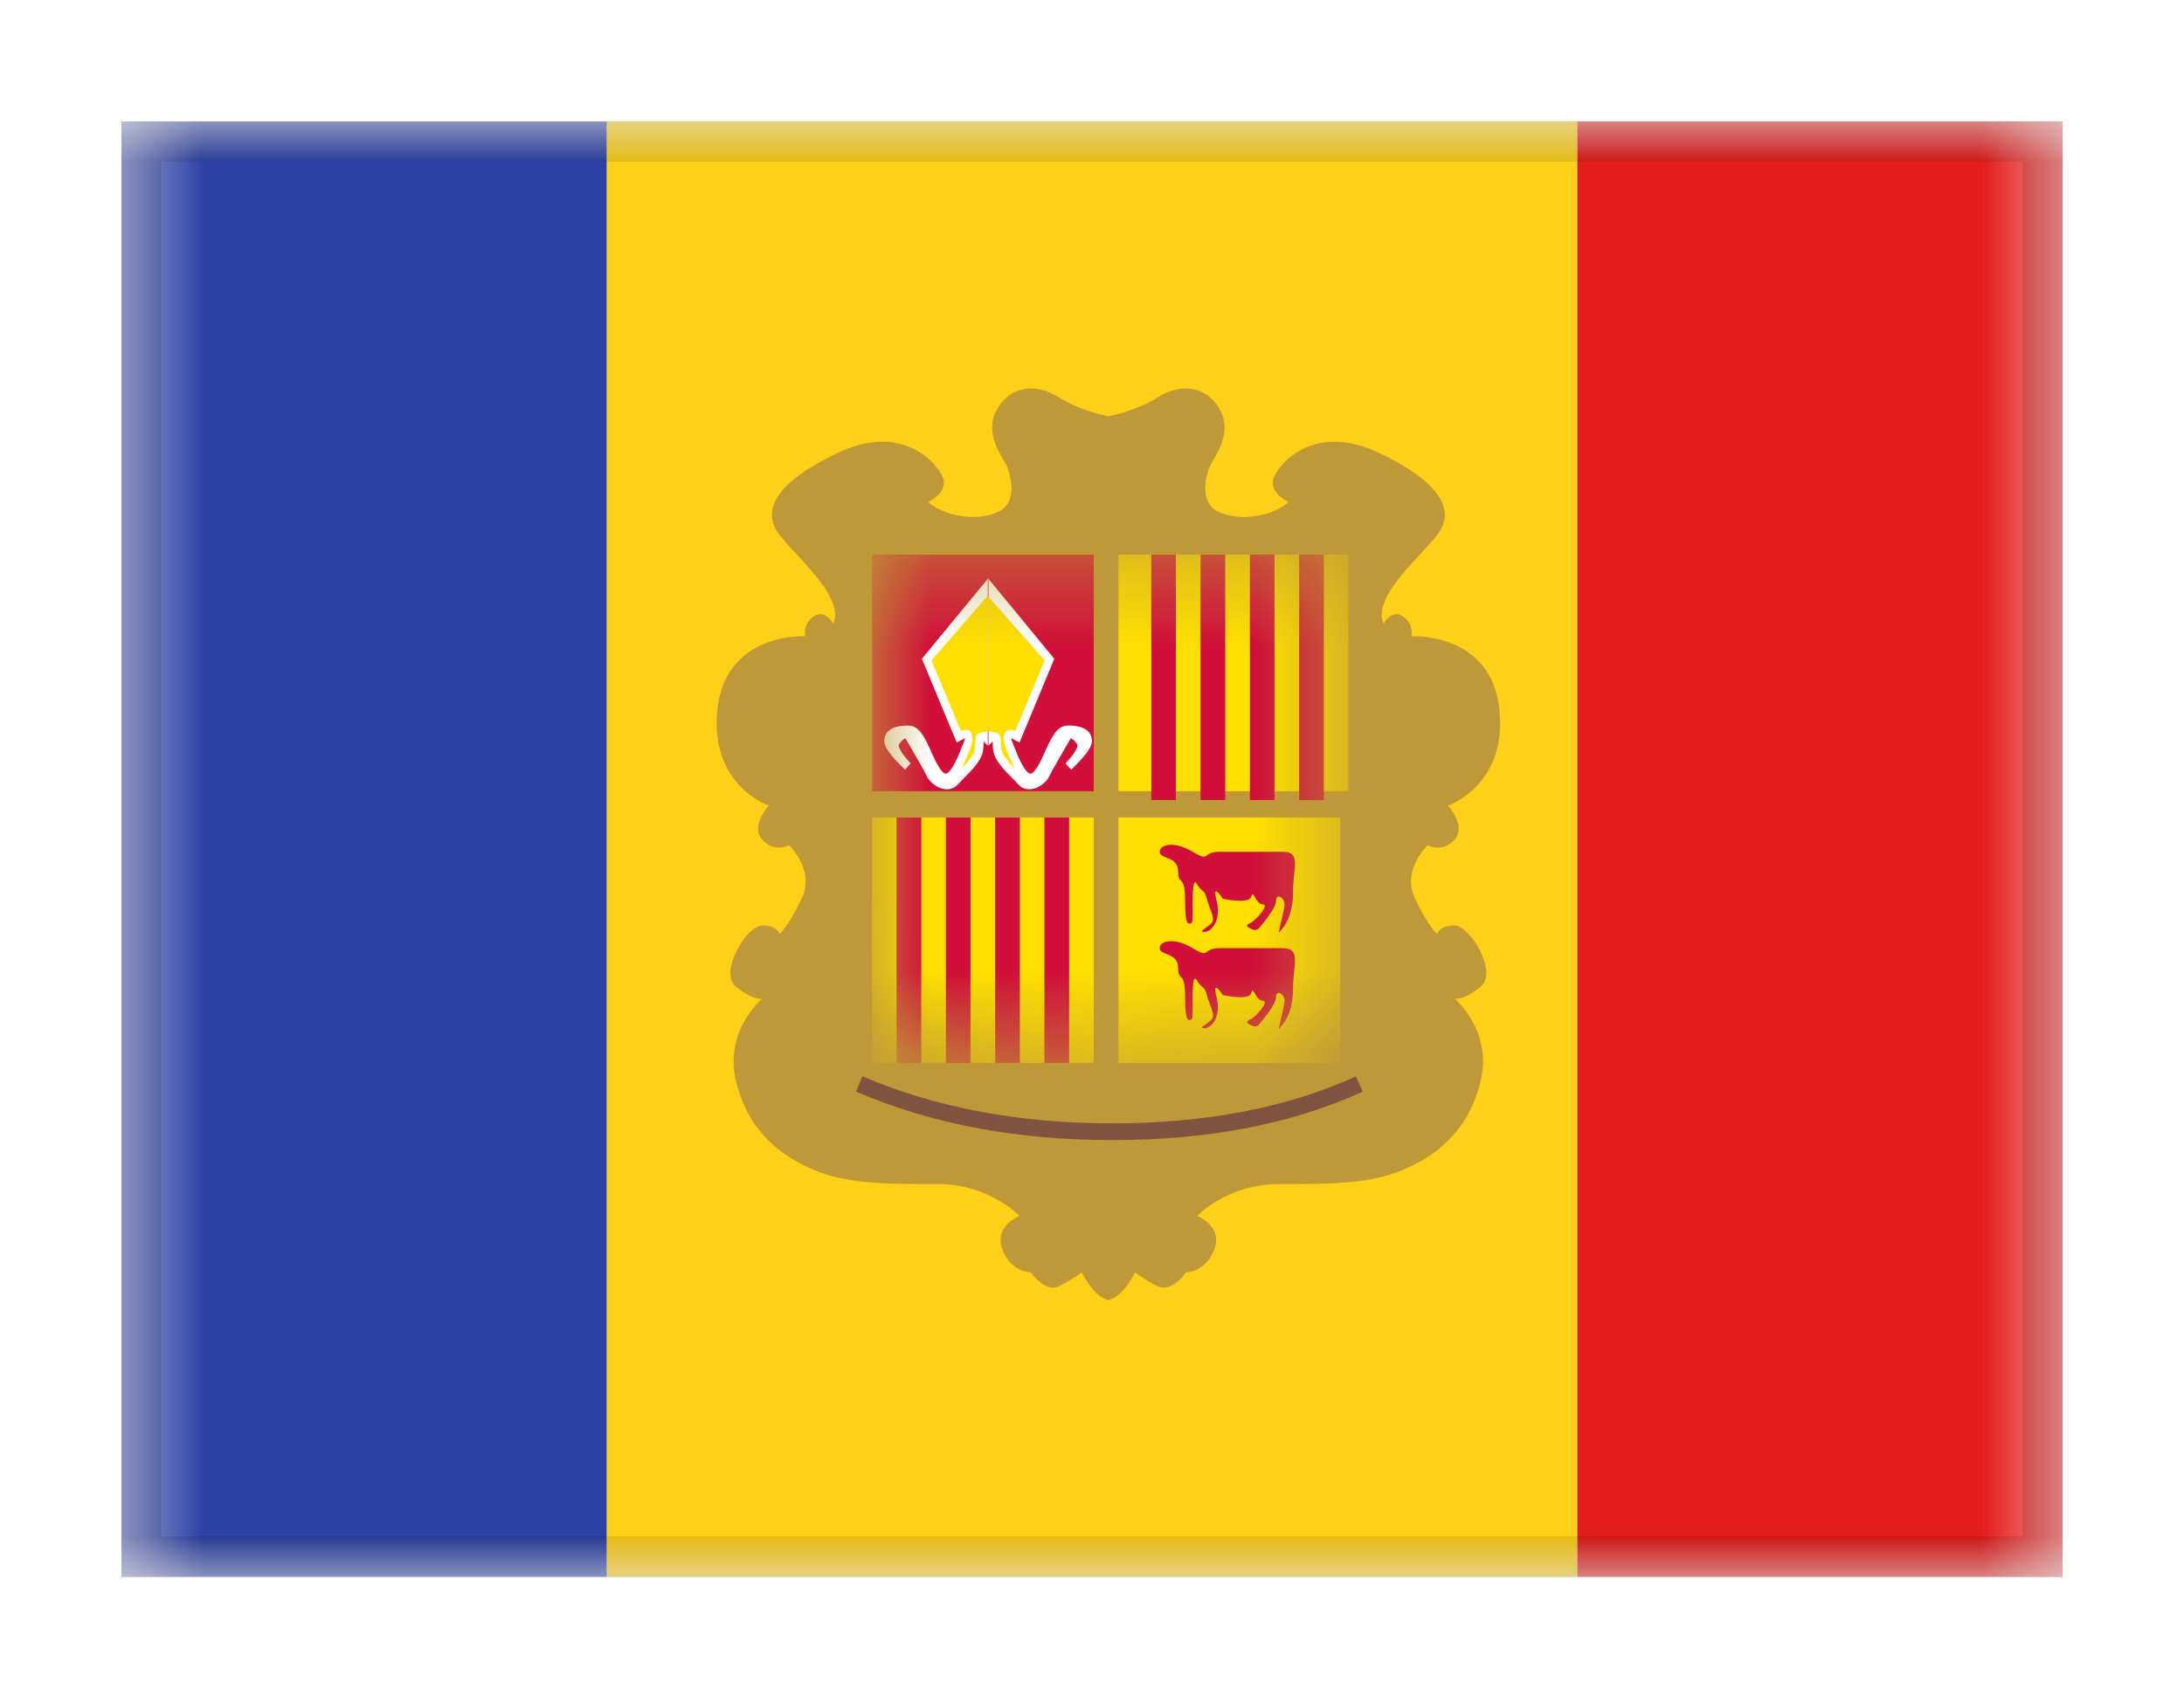 <svg viewBox="0 0 27 21" fill="none" xmlns="http://www.w3.org/2000/svg">
<g filter="url(#filter0_dd_701_25277)">
<g clip-path="url(#clip0_701_25277)">
<mask id="mask0_701_25277" style="mask-type:alpha" maskUnits="userSpaceOnUse" x="1" y="1" width="25" height="18">
<rect x="1.5" y="1" width="24" height="18" fill="white"/>
</mask>
<g mask="url(#mask0_701_25277)">
<path fill-rule="evenodd" clip-rule="evenodd" d="M7.5 1H19.5V19H7.5V1Z" fill="#FFD018"/>
<path fill-rule="evenodd" clip-rule="evenodd" d="M1.5 1H7.5V19H1.5V1Z" fill="#2E42A5"/>
<path fill-rule="evenodd" clip-rule="evenodd" d="M19.5 1H25.5V19H19.5V1Z" fill="#E31D1C"/>
<path fill-rule="evenodd" clip-rule="evenodd" d="M13.724 15.568C13.89 15.521 14.033 15.233 14.033 15.233C14.033 15.233 14.141 15.318 14.312 15.404C14.484 15.49 14.663 15.233 14.663 15.233C14.663 15.233 14.906 15.233 15.013 14.945C15.12 14.658 14.8 14.534 14.8 14.534C14.8 14.534 15.174 14.141 15.806 14.141C16.438 14.141 16.93 14.141 17.342 13.966C17.755 13.791 18.155 13.49 18.305 12.865C18.455 12.24 17.981 11.847 17.981 11.847C17.981 11.847 18.086 11.88 18.305 11.7C18.525 11.521 18.171 10.943 17.981 10.943C17.791 10.943 17.768 11.05 17.768 11.05C17.768 11.05 17.65 10.948 17.489 10.601C17.328 10.254 17.65 9.95 17.65 9.95C17.65 9.95 17.827 10.051 17.981 9.884C18.135 9.717 17.901 9.462 17.901 9.462C17.901 9.462 18.642 9.209 18.535 8.261C18.428 7.313 17.451 7.367 17.451 7.367C17.451 7.367 17.48 7.21 17.342 7.12C17.205 7.03 17.103 7.21 17.103 7.21C16.995 6.96 17.311 6.618 17.565 6.344C17.643 6.259 17.716 6.181 17.768 6.114C17.987 5.831 17.849 5.481 17.048 5.1C16.247 4.718 15.809 5.231 15.745 5.413C15.681 5.594 15.93 5.707 15.93 5.707C15.727 5.885 15.335 5.953 15.067 5.83C14.8 5.707 14.918 5.333 14.974 5.231C14.98 5.22 14.988 5.206 14.997 5.191C15.073 5.064 15.231 4.798 15.067 4.54C14.884 4.25 14.566 4.25 14.312 4.414C14.095 4.555 13.787 4.63 13.702 4.649C13.618 4.63 13.309 4.555 13.092 4.414C12.838 4.25 12.521 4.25 12.337 4.54C12.174 4.798 12.332 5.064 12.407 5.191C12.417 5.206 12.425 5.22 12.431 5.231C12.486 5.333 12.604 5.707 12.337 5.83C12.07 5.953 11.678 5.885 11.475 5.707C11.475 5.707 11.723 5.594 11.659 5.413C11.595 5.231 11.158 4.718 10.356 5.1C9.555 5.481 9.417 5.831 9.637 6.114C9.688 6.181 9.761 6.259 9.839 6.344C10.093 6.618 10.41 6.96 10.302 7.21C10.302 7.21 10.2 7.03 10.062 7.12C9.924 7.21 9.954 7.367 9.954 7.367C9.954 7.367 8.977 7.313 8.87 8.261C8.763 9.209 9.504 9.462 9.504 9.462C9.504 9.462 9.27 9.717 9.424 9.884C9.578 10.051 9.754 9.95 9.754 9.95C9.754 9.95 10.076 10.254 9.915 10.601C9.754 10.948 9.637 11.05 9.637 11.05C9.637 11.05 9.614 10.943 9.424 10.943C9.233 10.943 8.88 11.521 9.099 11.7C9.319 11.88 9.424 11.847 9.424 11.847C9.424 11.847 8.949 12.24 9.099 12.865C9.249 13.49 9.65 13.791 10.062 13.966C10.474 14.141 10.966 14.141 11.598 14.141C12.23 14.141 12.604 14.534 12.604 14.534C12.604 14.534 12.284 14.658 12.391 14.945C12.498 15.233 12.742 15.233 12.742 15.233C12.742 15.233 12.92 15.49 13.092 15.404C13.264 15.318 13.372 15.233 13.372 15.233C13.372 15.233 13.514 15.521 13.68 15.568V15.574C13.688 15.574 13.695 15.573 13.702 15.572C13.71 15.573 13.717 15.574 13.724 15.574V15.568Z" fill="#BF9937"/>
<path d="M10.583 12.998L10.661 12.808C11.567 13.196 12.598 13.39 13.754 13.39C14.91 13.39 15.913 13.196 16.764 12.809L16.847 12.998C15.969 13.398 14.937 13.597 13.754 13.597C12.572 13.597 11.514 13.398 10.583 12.998Z" fill="#805440"/>
<path fill-rule="evenodd" clip-rule="evenodd" d="M10.859 6.425H13.651H13.722H16.514V11.697C16.514 11.697 16.513 12.162 16.021 12.366C15.529 12.569 14.95 12.496 14.95 12.496C14.95 12.496 14.397 12.377 14.104 12.496C13.925 12.569 13.795 12.605 13.722 12.623V12.636C13.722 12.636 13.71 12.635 13.686 12.63C13.663 12.635 13.651 12.636 13.651 12.636V12.623C13.577 12.605 13.448 12.569 13.268 12.496C12.976 12.377 12.422 12.496 12.422 12.496C12.422 12.496 11.844 12.569 11.352 12.366C10.86 12.162 10.859 11.697 10.859 11.697V6.425Z" fill="#BF9937"/>
<mask id="mask1_701_25277" style="mask-type:alpha" maskUnits="userSpaceOnUse" x="10" y="6" width="7" height="7">
<path fill-rule="evenodd" clip-rule="evenodd" d="M10.859 6.425H13.651H13.722H16.514V11.697C16.514 11.697 16.513 12.162 16.021 12.366C15.529 12.569 14.95 12.496 14.95 12.496C14.95 12.496 14.397 12.377 14.104 12.496C13.925 12.569 13.795 12.605 13.722 12.623V12.636C13.722 12.636 13.71 12.635 13.686 12.63C13.663 12.635 13.651 12.636 13.651 12.636V12.623C13.577 12.605 13.448 12.569 13.268 12.496C12.976 12.377 12.422 12.496 12.422 12.496C12.422 12.496 11.844 12.569 11.352 12.366C10.86 12.162 10.859 11.697 10.859 11.697V6.425Z" fill="white"/>
</mask>
<g mask="url(#mask1_701_25277)">
<rect x="10.78" y="6.358" width="2.742" height="2.925" fill="#D00F3A"/>
<path fill-rule="evenodd" clip-rule="evenodd" d="M13.827 6.358H16.67V9.283H13.827V6.358Z" fill="#FEDF00"/>
<path fill-rule="evenodd" clip-rule="evenodd" d="M13.827 9.608H16.569V12.642H13.827V9.608Z" fill="#FEDF00"/>
<rect x="10.78" y="9.608" width="2.742" height="3.033" fill="#FEDF00"/>
<path fill-rule="evenodd" clip-rule="evenodd" d="M15.858 10.974C15.858 10.974 15.985 10.845 15.985 10.539C15.985 10.234 16.093 10.032 15.858 10.032C15.623 10.032 15.304 10.032 15.079 10.032C14.855 10.032 14.97 10.168 14.745 10.032C14.519 9.897 14.337 9.94 14.337 10.032C14.337 10.125 14.565 10.084 14.565 10.272C14.565 10.46 14.651 10.296 14.651 10.635C14.651 10.974 14.698 10.917 14.722 10.917C14.745 10.917 14.745 10.856 14.745 10.767C14.745 10.678 14.733 10.319 14.796 10.429C14.858 10.539 14.889 10.487 14.92 10.613C14.951 10.738 15.034 10.86 14.977 10.917C14.92 10.974 14.805 11.023 14.891 11.023C14.977 11.023 15.102 10.878 15.04 10.635C14.977 10.392 15.117 10.613 15.117 10.613C15.117 10.613 15.449 10.686 15.47 10.585C15.492 10.484 15.522 10.682 15.612 10.682C15.702 10.682 15.525 10.885 15.451 10.917C15.377 10.949 15.451 10.974 15.451 10.974C15.451 10.974 15.52 11.031 15.566 10.974C15.612 10.917 15.776 10.731 15.776 10.635C15.776 10.539 15.881 10.597 15.881 10.682C15.881 10.767 15.784 11.072 15.821 11.023C15.858 10.974 15.858 10.974 15.858 10.974Z" fill="#D00F3A"/>
<path fill-rule="evenodd" clip-rule="evenodd" d="M15.858 12.166C15.858 12.166 15.985 12.036 15.985 11.731C15.985 11.426 16.093 11.224 15.858 11.224C15.623 11.224 15.304 11.224 15.079 11.224C14.855 11.224 14.97 11.36 14.745 11.224C14.519 11.088 14.337 11.131 14.337 11.224C14.337 11.316 14.565 11.276 14.565 11.464C14.565 11.652 14.651 11.488 14.651 11.827C14.651 12.166 14.698 12.109 14.722 12.109C14.745 12.109 14.745 12.048 14.745 11.959C14.745 11.87 14.733 11.51 14.796 11.621C14.858 11.731 14.889 11.679 14.92 11.804C14.951 11.93 15.034 12.052 14.977 12.109C14.92 12.166 14.805 12.214 14.891 12.214C14.977 12.214 15.102 12.07 15.04 11.827C14.977 11.584 15.117 11.804 15.117 11.804C15.117 11.804 15.449 11.878 15.47 11.777C15.492 11.676 15.522 11.874 15.612 11.874C15.702 11.874 15.525 12.077 15.451 12.109C15.377 12.141 15.451 12.166 15.451 12.166C15.451 12.166 15.52 12.223 15.566 12.166C15.612 12.109 15.776 11.923 15.776 11.827C15.776 11.731 15.881 11.789 15.881 11.874C15.881 11.959 15.784 12.263 15.821 12.214C15.858 12.166 15.858 12.166 15.858 12.166Z" fill="#D00F3A"/>
<path fill-rule="evenodd" clip-rule="evenodd" d="M12.158 8.723C12.158 8.847 12.095 8.942 11.951 9.086L11.894 9.144C11.873 9.165 11.857 9.182 11.843 9.198C11.72 9.336 11.506 9.217 11.451 9.082C11.442 9.061 11.399 8.984 11.329 8.863L11.325 8.856L11.284 8.785L11.246 8.72C11.219 8.673 11.204 8.648 11.197 8.635C11.192 8.625 11.164 8.636 11.114 8.7C11.095 8.724 11.134 8.807 11.258 8.939L11.188 9.017C11.015 8.849 10.932 8.74 10.932 8.665C10.932 8.539 11.033 8.471 11.222 8.471C11.341 8.471 11.404 8.555 11.499 8.765L11.523 8.819C11.57 8.923 11.6 8.98 11.637 9.026C11.68 9.081 11.706 9.078 11.751 9.021C11.795 8.966 11.836 8.879 11.897 8.723C11.903 8.707 11.909 8.693 11.914 8.681C11.927 8.649 11.933 8.634 11.929 8.631C11.926 8.628 11.916 8.634 11.898 8.644C11.891 8.647 11.884 8.651 11.875 8.656L11.828 8.681L11.397 7.646L12.212 6.657V8.717L12.159 8.67C12.158 8.684 12.158 8.702 12.158 8.723ZM12.216 8.721L12.212 8.724V8.717L12.216 8.721ZM12.22 8.717V8.724L12.216 8.721L12.22 8.717ZM12.22 6.657L13.034 7.646L12.604 8.681L12.556 8.656C12.523 8.639 12.506 8.627 12.502 8.631C12.497 8.635 12.51 8.661 12.534 8.723C12.595 8.879 12.636 8.966 12.68 9.021C12.725 9.078 12.751 9.081 12.794 9.026C12.831 8.98 12.861 8.923 12.908 8.819L12.932 8.765C13.027 8.555 13.091 8.471 13.209 8.471C13.398 8.471 13.499 8.539 13.499 8.665C13.499 8.74 13.416 8.849 13.243 9.017L13.173 8.939C13.297 8.807 13.336 8.724 13.317 8.7C13.267 8.636 13.239 8.625 13.234 8.635C13.227 8.648 13.212 8.673 13.185 8.72L13.147 8.785L13.106 8.856L13.102 8.863C13.032 8.984 12.989 9.061 12.98 9.082C12.925 9.217 12.711 9.336 12.588 9.198C12.574 9.182 12.559 9.165 12.538 9.144L12.48 9.086C12.337 8.942 12.274 8.847 12.274 8.723C12.274 8.702 12.273 8.684 12.272 8.67L12.22 8.717V6.657ZM12.22 6.657L12.216 6.653L12.22 6.648V6.657ZM12.216 6.653L12.212 6.657V6.648L12.216 6.653ZM12.165 8.638L12.167 8.635L12.166 8.636L12.165 8.638Z" fill="white"/>
<path fill-rule="evenodd" clip-rule="evenodd" d="M12.209 8.537V6.867L12.915 7.666L12.552 8.537C12.419 8.491 12.372 8.589 12.441 8.765C12.482 8.87 12.514 8.945 12.546 9.003C12.425 8.881 12.375 8.805 12.375 8.723C12.375 8.657 12.369 8.611 12.353 8.581C12.346 8.567 12.282 8.554 12.241 8.545C12.226 8.542 12.213 8.539 12.209 8.537ZM11.879 8.537L11.516 7.666L12.205 6.873V8.543C12.201 8.545 12.189 8.547 12.174 8.55C12.139 8.557 12.086 8.568 12.078 8.581C12.062 8.611 12.056 8.657 12.056 8.723C12.056 8.805 12.006 8.881 11.886 9.003C11.917 8.945 11.95 8.87 11.991 8.765C12.059 8.589 12.013 8.491 11.879 8.537Z" fill="#FEDF00"/>
<path fill-rule="evenodd" clip-rule="evenodd" d="M11.389 9.608H11.084V12.642H11.389V9.608ZM11.998 9.608H11.694V12.642H11.998V9.608ZM12.303 9.608H12.608V12.642H12.303V9.608ZM13.217 9.608H12.912V12.642H13.217V9.608Z" fill="#D00F3A"/>
<path fill-rule="evenodd" clip-rule="evenodd" d="M14.537 6.358H14.233V9.392H14.537V6.358ZM15.147 6.358H14.842V9.392H15.147V6.358ZM15.452 6.358H15.756V9.392H15.452V6.358ZM16.366 6.358H16.061V9.392H16.366V6.358Z" fill="#D00F3A"/>
</g>
</g>
</g>
<rect x="1.75" y="1.25" width="23.5" height="17.5" stroke="black" stroke-opacity="0.1" stroke-width="0.5" shape-rendering="crispEdges"/>
</g>
<defs>
<filter id="filter0_dd_701_25277" x="0" y="0" width="27" height="21" filterUnits="userSpaceOnUse" color-interpolation-filters="sRGB">
<feFlood flood-opacity="0" result="BackgroundImageFix"/>
<feColorMatrix in="SourceAlpha" type="matrix" values="0 0 0 0 0 0 0 0 0 0 0 0 0 0 0 0 0 0 127 0" result="hardAlpha"/>
<feOffset dy="0.5"/>
<feGaussianBlur stdDeviation="0.75"/>
<feComposite in2="hardAlpha" operator="out"/>
<feColorMatrix type="matrix" values="0 0 0 0 0 0 0 0 0 0 0 0 0 0 0 0 0 0 0.1 0"/>
<feBlend mode="multiply" in2="BackgroundImageFix" result="effect1_dropShadow_701_25277"/>
<feColorMatrix in="SourceAlpha" type="matrix" values="0 0 0 0 0 0 0 0 0 0 0 0 0 0 0 0 0 0 127 0" result="hardAlpha"/>
<feOffset/>
<feGaussianBlur stdDeviation="0.5"/>
<feComposite in2="hardAlpha" operator="out"/>
<feColorMatrix type="matrix" values="0 0 0 0 0 0 0 0 0 0 0 0 0 0 0 0 0 0 0.11 0"/>
<feBlend mode="multiply" in2="effect1_dropShadow_701_25277" result="effect2_dropShadow_701_25277"/>
<feBlend mode="normal" in="SourceGraphic" in2="effect2_dropShadow_701_25277" result="shape"/>
</filter>
<clipPath id="clip0_701_25277">
<rect x="1.5" y="1" width="24" height="18" fill="white"/>
</clipPath>
</defs>
</svg>